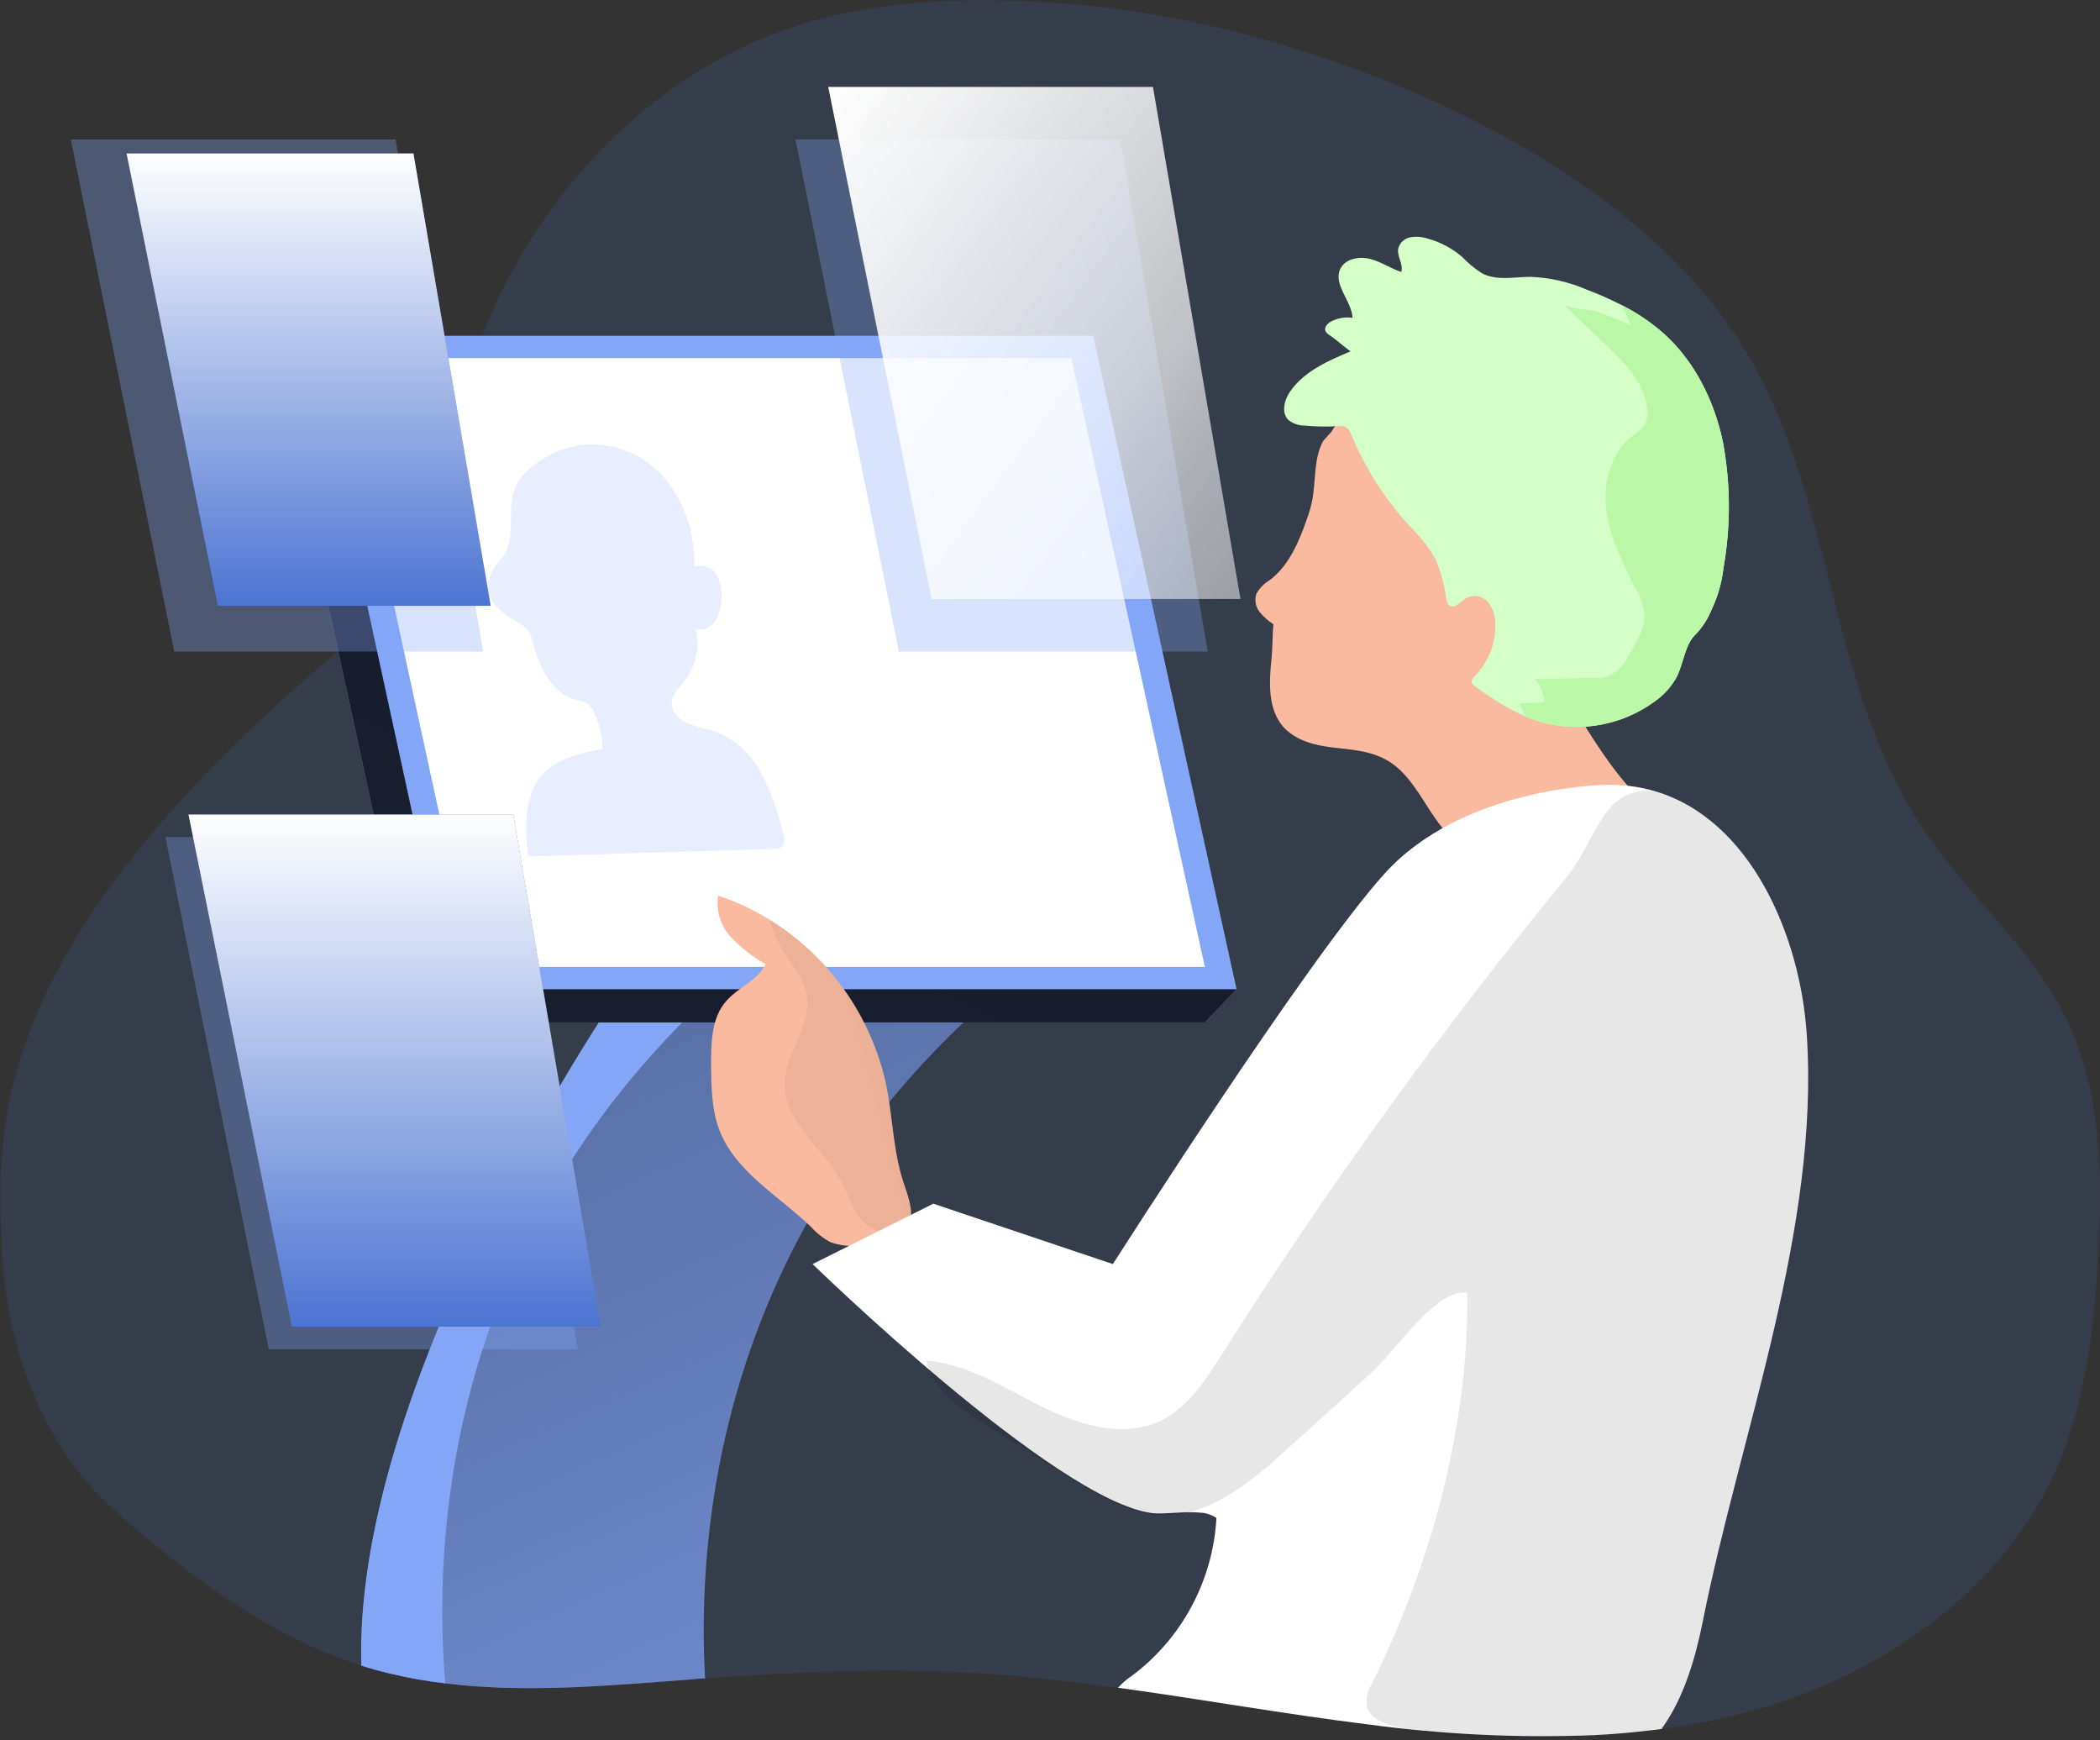 <svg width="140" height="116" viewBox="0 0 140 116" fill="none" xmlns="http://www.w3.org/2000/svg">
<rect x="0" y="0" width="140" height="116" fill="#333333" stroke="none"/>
<g clip-path="url(#clip0)">
<path opacity="0.15" d="M139.867 83.816C139.594 88.607 139.039 93.473 137.11 97.862C133.586 105.891 125.722 111.44 117.3 113.883C115.158 114.497 112.974 114.951 110.765 115.241C104.314 116.115 97.676 115.734 91.191 114.935C85.626 114.248 80.094 113.254 74.536 112.492C71.406 112.078 68.263 111.705 65.112 111.519C59.078 111.167 53.033 111.432 47.004 111.867C46.722 111.867 46.436 111.904 46.175 111.929C40.697 112.343 35.132 112.869 29.711 112.206C28.457 112.059 27.212 111.838 25.984 111.544C25.352 111.395 24.727 111.221 24.108 111.022C17.876 109.047 12.41 104.902 7.603 100.624C2.654 96.222 0.335 89.398 0.112 82.913C-0.153 75.278 -1.188 62.528 24.717 41.616C30.158 37.202 29.699 28.552 32.287 22.034C36.014 12.688 43.649 4.716 53.244 1.681C57.385 0.364 61.786 -0.029 66.139 0.025C71.671 0.07 77.178 0.791 82.537 2.17C92.657 4.758 104.666 10.013 112.297 18.083C113.617 19.468 114.809 20.969 115.858 22.568C122.36 32.539 121.627 45.513 128.318 55.422C131.217 59.699 135.358 63.103 137.66 67.729C140.116 72.615 140.182 78.342 139.867 83.816Z" fill="#4971D0"/>
<path d="M47.003 111.867C46.722 111.867 46.436 111.904 46.175 111.929C40.697 112.343 35.132 112.869 29.711 112.206C28.457 112.059 27.212 111.838 25.984 111.544C25.352 111.395 24.727 111.221 24.108 111.022C23.553 93.357 38.722 69.961 40.569 67.153L46.254 67.394L64.221 68.151C47.977 83.572 46.453 102.119 47.003 111.867Z" fill="#84A6F7"/>
<path d="M47.003 111.867C46.722 111.867 46.436 111.904 46.175 111.929C40.697 112.343 35.132 112.869 29.711 112.206C28.457 112.059 27.212 111.838 25.984 111.544C25.352 111.395 24.727 111.221 24.108 111.022C23.553 93.357 38.722 69.961 40.569 67.153L46.254 67.394L64.221 68.151C47.977 83.572 46.453 102.119 47.003 111.867Z" fill="url(#paint0_linear)"/>
<path d="M46.78 66.88C46.598 67.05 46.42 67.219 46.246 67.393C29.583 83.626 28.904 103.109 29.69 112.198C28.436 112.051 27.192 111.829 25.964 111.535C25.331 111.386 24.706 111.212 24.088 111.014C23.554 93.357 38.722 69.961 40.569 67.153L40.755 66.88H46.78Z" fill="#84A6F7"/>
<path d="M88.218 29.38C87.539 30.622 87.75 32.121 87.452 33.492C87.363 33.88 87.25 34.261 87.112 34.635C86.591 36.134 85.932 37.674 84.678 38.647C84.291 38.871 83.972 39.194 83.754 39.583C83.691 39.785 83.677 39.999 83.714 40.207C83.751 40.415 83.837 40.612 83.965 40.78C84.229 41.103 84.542 41.383 84.893 41.608C84.823 42.324 84.843 43.173 84.769 43.886C84.607 45.463 84.504 47.24 85.547 48.441C86.375 49.364 87.651 49.683 88.86 49.824C90.069 49.964 91.344 50.039 92.429 50.652C94.715 51.923 95.328 55.153 97.601 56.449C98.278 56.807 99.02 57.025 99.784 57.091C101.394 57.319 103.035 57.017 104.459 56.23C105.846 55.401 110.384 54.051 109.154 53.004C107.813 51.865 105.755 48.635 104.794 46.917C103.725 45.006 102.997 42.924 102.645 40.763C102.355 38.962 102.326 37.132 102.057 35.33C101.788 33.529 101.229 31.707 100.073 30.307C98.33 28.237 95.481 27.409 92.773 27.256C92.017 27.18 91.253 27.235 90.516 27.421C90.147 27.515 89.801 27.683 89.499 27.916C89.198 28.149 88.948 28.442 88.765 28.775" fill="#F9BA9F"/>
<path d="M114.902 37.844C114.794 38.801 114.53 39.734 114.119 40.606C113.883 41.193 113.545 41.734 113.121 42.204C112.293 42.941 112.268 44.187 111.759 45.161C111.411 45.782 110.929 46.318 110.347 46.73C109.183 47.589 107.825 48.148 106.394 48.359C104.963 48.569 103.501 48.423 102.14 47.935L101.726 47.778C100.509 47.21 99.356 46.516 98.284 45.707C98.217 45.663 98.163 45.601 98.127 45.529C98.057 45.355 98.206 45.181 98.338 45.045C98.776 44.595 99.12 44.064 99.352 43.481C99.584 42.899 99.698 42.276 99.688 41.649C99.709 41.113 99.544 40.586 99.22 40.158C99.052 39.951 98.819 39.807 98.559 39.75C98.299 39.693 98.027 39.726 97.788 39.844C97.374 40.08 96.959 40.643 96.603 40.34C96.499 40.226 96.435 40.081 96.421 39.926C96.302 39.005 96.058 38.103 95.696 37.247C95.209 36.42 94.61 35.665 93.916 35.003C92.302 33.224 91.005 31.182 90.081 28.965C90.026 28.766 89.903 28.592 89.734 28.473C89.575 28.403 89.4 28.38 89.228 28.406C88.473 28.451 87.716 28.437 86.963 28.365C86.579 28.365 86.206 28.237 85.903 28.001C85.39 27.508 85.622 26.63 86.036 26.054C86.976 24.733 88.545 24.042 90.04 23.417C89.655 23.164 89.046 22.609 88.661 22.357C88.528 22.287 88.421 22.177 88.355 22.042C88.272 21.785 88.52 21.537 88.769 21.412C89.202 21.193 89.692 21.113 90.172 21.185C90.102 20.042 88.876 18.982 89.344 17.938C89.663 17.251 90.587 17.073 91.324 17.255C92.061 17.437 92.698 17.889 93.415 18.129C93.576 17.628 93.129 17.106 93.212 16.584C93.256 16.397 93.353 16.227 93.49 16.092C93.626 15.957 93.799 15.864 93.986 15.822C94.368 15.747 94.763 15.77 95.133 15.889C96.001 16.121 96.805 16.545 97.485 17.131C97.883 17.551 98.333 17.92 98.823 18.228C99.792 18.729 100.955 18.452 102.044 18.452C103.328 18.503 104.592 18.791 105.771 19.301C106.554 19.594 107.32 19.932 108.065 20.311C109.059 20.806 109.987 21.423 110.827 22.149C112.947 24.013 114.273 26.667 114.856 29.425C115.377 32.206 115.392 35.057 114.902 37.844Z" fill="#D4FFC7"/>
<path d="M18.464 24.593L20.576 22.382L70.768 24.593L82.437 65.936L80.325 68.147H27.918L18.464 24.593Z" fill="#84A6F7"/>
<path d="M18.464 24.593L20.576 22.382L70.768 24.593L82.437 65.936L80.325 68.147H27.918L18.464 24.593Z" fill="url(#paint1_linear)"/>
<path d="M20.576 22.382H72.88L82.437 65.936H30.03L20.576 22.382Z" fill="#84A6F7"/>
<path d="M22.688 23.868H71.422L80.325 64.449H31.496L22.688 23.868Z" fill="white"/>
<path d="M60.727 81.166C60.692 81.459 60.585 81.738 60.415 81.979C60.245 82.22 60.018 82.414 59.754 82.545C58.992 82.992 58.06 83.017 57.174 83.029C56.559 83.084 55.94 83.003 55.36 82.793C54.865 82.526 54.421 82.175 54.047 81.754C51.894 79.683 49.033 78.114 47.964 75.335C47.447 73.986 47.422 72.507 47.405 71.07C47.405 69.542 47.405 67.865 48.42 66.718C49.211 65.811 50.519 65.352 51.033 64.263C50.168 63.776 49.383 63.16 48.706 62.437C48.371 62.071 48.123 61.635 47.98 61.16C47.837 60.686 47.801 60.185 47.877 59.695C49.077 60.095 50.226 60.633 51.302 61.298C53.264 62.511 54.962 64.105 56.297 65.986C57.631 67.868 58.574 69.998 59.07 72.251C59.484 74.242 59.526 76.313 60.072 78.28C60.317 79.191 60.834 80.251 60.727 81.166Z" fill="#F9BA9F"/>
<path d="M60.727 81.166C60.529 81.254 60.353 81.382 60.209 81.543C59.65 82.371 58.271 82.16 57.567 81.435C56.863 80.71 56.59 79.688 56.109 78.797C54.908 76.54 52.308 74.843 52.316 72.288C52.316 70.313 53.973 68.561 53.824 66.619C53.741 65.592 53.182 64.755 52.581 63.977C52.023 63.154 51.595 62.251 51.31 61.298C53.272 62.511 54.971 64.105 56.305 65.986C57.639 67.868 58.583 69.998 59.078 72.251C59.492 74.242 59.534 76.313 60.081 78.28C60.316 79.191 60.834 80.251 60.727 81.166Z" fill="url(#paint2_linear)"/>
<path d="M113.535 107.99C113.026 110.537 112.264 113.171 110.765 115.241C110.55 115.27 110.351 115.299 110.119 115.32C108.827 115.477 107.53 115.589 106.227 115.655C101.203 115.85 96.173 115.609 91.191 114.935C85.626 114.247 80.094 113.254 74.536 112.492C74.796 112.198 75.094 111.94 75.422 111.726C77.084 110.49 78.453 108.905 79.433 107.082C80.414 105.258 80.981 103.242 81.096 101.175C80.766 100.955 80.382 100.831 79.986 100.818C78.934 100.719 77.58 100.947 76.806 100.852C70.371 100.044 54.175 84.255 54.175 84.255L62.221 80.23L74.193 84.255C74.193 84.255 87.067 64.039 92.297 58.237C97.527 52.436 106.96 52.316 106.96 52.316C108.09 52.274 109.22 52.413 110.306 52.73C116.716 54.606 120.02 62.378 120.451 68.958C121.316 81.903 116.037 95.506 113.535 107.99Z" fill="white"/>
<path d="M114.902 37.844C114.794 38.801 114.53 39.734 114.119 40.606C113.883 41.193 113.545 41.734 113.121 42.204C112.293 42.941 112.268 44.188 111.759 45.161C111.411 45.783 110.928 46.319 110.347 46.73C109.183 47.59 107.825 48.149 106.394 48.359C104.962 48.569 103.501 48.424 102.139 47.935L101.725 47.778C101.547 47.499 101.408 47.197 101.311 46.88L102.968 46.822C102.936 46.241 102.701 45.69 102.305 45.264L106.077 45.19C106.593 45.251 107.114 45.14 107.559 44.874C108.005 44.608 108.35 44.203 108.541 43.72C109.113 42.834 109.705 41.865 109.61 40.821C109.513 40.207 109.298 39.618 108.976 39.086C108.148 37.467 107.32 35.774 107.088 33.981C106.856 32.188 107.39 30.163 108.835 29.045C109.14 28.856 109.409 28.615 109.63 28.332C109.815 27.992 109.88 27.6 109.813 27.218C109.622 25.488 108.276 24.142 107.009 22.941L104.206 20.27C104.52 20.572 105.953 20.61 106.421 20.759C107.209 21.029 107.982 21.341 108.736 21.695C108.62 21.351 108.322 20.866 108.061 20.311C109.055 20.806 109.983 21.424 110.823 22.15C112.943 24.013 114.268 26.668 114.852 29.426C115.374 32.206 115.391 35.058 114.902 37.844Z" fill="#BAF8A7"/>
<path d="M113.535 107.991C113.026 110.537 112.264 113.171 110.765 115.241C110.55 115.27 110.351 115.299 110.119 115.32C104.351 115.896 98.939 116.376 93.208 115.121C92.317 114.927 91.266 114.537 91.108 113.639C91.075 113.119 91.209 112.603 91.489 112.165C95.415 104.239 97.928 95.046 97.821 86.16C95.684 85.891 93.046 90.027 91.489 91.439L85.762 96.632C83.278 98.868 80.421 101.253 77.104 100.992C75.149 100.839 73.402 99.775 71.721 98.74L65.828 95.046C64.093 93.965 62.209 92.686 61.753 90.69C64.524 90.901 66.95 92.508 69.435 93.746C71.919 94.984 74.913 95.891 77.41 94.677C79.207 93.804 80.35 92.019 81.419 90.334C88.435 79.243 96.129 68.594 104.454 58.449C106.463 56.001 106.798 52.353 110.318 52.747C116.728 54.623 120.033 62.395 120.463 68.975C121.316 81.903 116.037 95.506 113.535 107.991Z" fill="url(#paint3_linear)"/>
<path opacity="0.18" d="M34.697 31.893C35.132 31.333 35.679 30.869 36.303 30.531C37.016 30.105 37.8 29.812 38.618 29.665C39.672 29.53 40.744 29.66 41.736 30.044C42.727 30.428 43.607 31.054 44.295 31.864C45.659 33.522 46.367 35.624 46.283 37.769C46.561 37.675 46.864 37.68 47.139 37.784C47.414 37.888 47.644 38.085 47.79 38.34C48.062 38.865 48.164 39.462 48.08 40.047C48.072 40.537 47.928 41.015 47.666 41.43C47.53 41.633 47.335 41.79 47.106 41.879C46.878 41.967 46.628 41.982 46.391 41.922C46.532 42.525 46.535 43.152 46.401 43.757C46.266 44.361 45.996 44.928 45.612 45.413C45.289 45.827 44.871 46.196 44.784 46.705C44.701 47.343 45.198 47.923 45.794 48.2C46.398 48.417 47.015 48.599 47.641 48.742C48.995 49.262 50.109 50.266 50.767 51.558C51.415 52.842 51.901 54.201 52.213 55.604C52.287 55.886 52.345 56.229 52.13 56.432C51.975 56.544 51.785 56.595 51.596 56.577L35.193 57.086C35.007 55.186 34.899 53.037 36.179 51.616C37.169 50.523 38.726 50.188 40.175 49.906C40.157 49.068 39.961 48.244 39.599 47.488C39.505 47.252 39.349 47.046 39.148 46.892C38.929 46.778 38.692 46.701 38.448 46.664C36.837 46.25 35.964 44.515 35.55 42.904C35.497 42.612 35.393 42.332 35.243 42.076C35.006 41.784 34.706 41.551 34.365 41.392C32.365 40.245 31.947 38.966 33.388 37.251C34.684 35.773 33.438 33.628 34.697 31.893Z" fill="#84A6F7"/>
<path opacity="0.32" d="M4.721 9.296L11.615 43.43H32.208L26.373 9.296H4.721Z" fill="#84A6F7"/>
<path opacity="0.32" d="M11.027 55.794L17.918 89.932H38.511L32.676 55.794H11.027Z" fill="#84A6F7"/>
<path opacity="0.32" d="M53.033 9.296L59.923 43.43H80.516L74.681 9.296H53.033Z" fill="#84A6F7"/>
<path d="M55.215 5.793L62.105 39.926H82.698L76.864 5.793H55.215Z" fill="url(#paint4_linear)"/>
<path d="M8.439 10.228L14.526 40.378H32.713L27.562 10.228H8.439Z" fill="#4C74D2"/>
<path d="M8.439 10.228L14.526 40.378H32.713L27.562 10.228H8.439Z" fill="url(#paint5_linear)"/>
<path d="M12.568 54.295L19.458 88.429H40.051L34.216 54.295H12.568Z" fill="#4C74D2"/>
<path d="M12.568 54.295L19.458 88.429H40.051L34.216 54.295H12.568Z" fill="url(#paint6_linear)"/>
</g>
<defs>
<linearGradient id="paint0_linear" x1="23.45" y1="44.064" x2="75.054" y2="157.525" gradientUnits="userSpaceOnUse">
<stop offset="0.01"/>
<stop offset="0.13" stop-opacity="0.69"/>
<stop offset="0.25" stop-opacity="0.32"/>
<stop offset="1" stop-opacity="0"/>
</linearGradient>
<linearGradient id="paint1_linear" x1="9234.4" y1="3484.53" x2="4771.09" y2="12933.9" gradientUnits="userSpaceOnUse">
<stop offset="0.01"/>
<stop offset="0.13" stop-opacity="0.69"/>
<stop offset="0.25" stop-opacity="0.32"/>
<stop offset="1" stop-opacity="0"/>
</linearGradient>
<linearGradient id="paint2_linear" x1="1744.26" y1="3418.84" x2="872.466" y2="3645.71" gradientUnits="userSpaceOnUse">
<stop offset="0.01"/>
<stop offset="0.13" stop-opacity="0.69"/>
<stop offset="0.25" stop-opacity="0.32"/>
<stop offset="1" stop-opacity="0"/>
</linearGradient>
<linearGradient id="paint3_linear" x1="34079.9" y1="11188.7" x2="-7761" y2="15460" gradientUnits="userSpaceOnUse">
<stop offset="0.01"/>
<stop offset="0.13" stop-opacity="0.69"/>
<stop offset="0.25" stop-opacity="0.32"/>
<stop offset="1" stop-opacity="0"/>
</linearGradient>
<linearGradient id="paint4_linear" x1="50.225" y1="8.667" x2="241.34" y2="149.491" gradientUnits="userSpaceOnUse">
<stop offset="0.01" stop-color="white"/>
<stop offset="0.13" stop-color="white" stop-opacity="0.69"/>
<stop offset="0.15" stop-color="white" stop-opacity="0.61"/>
<stop offset="0.2" stop-color="white" stop-opacity="0.47"/>
<stop offset="0.25" stop-color="white" stop-opacity="0.34"/>
<stop offset="0.3" stop-color="white" stop-opacity="0.23"/>
<stop offset="0.36" stop-color="white" stop-opacity="0.15"/>
<stop offset="0.44" stop-color="white" stop-opacity="0.08"/>
<stop offset="0.52" stop-color="white" stop-opacity="0.03"/>
<stop offset="0.65" stop-color="white" stop-opacity="0.01"/>
<stop offset="1" stop-color="white" stop-opacity="0"/>
</linearGradient>
<linearGradient id="paint5_linear" x1="20.576" y1="10.228" x2="20.576" y2="40.378" gradientUnits="userSpaceOnUse">
<stop stop-color="white"/>
<stop offset="1" stop-color="white" stop-opacity="0"/>
</linearGradient>
<linearGradient id="paint6_linear" x1="26.309" y1="54.295" x2="26.309" y2="88.429" gradientUnits="userSpaceOnUse">
<stop stop-color="white"/>
<stop offset="1" stop-color="white" stop-opacity="0"/>
</linearGradient>
<clipPath id="clip0">
<rect width="140" height="115.912" fill="white"/>
</clipPath>
</defs>
</svg>
